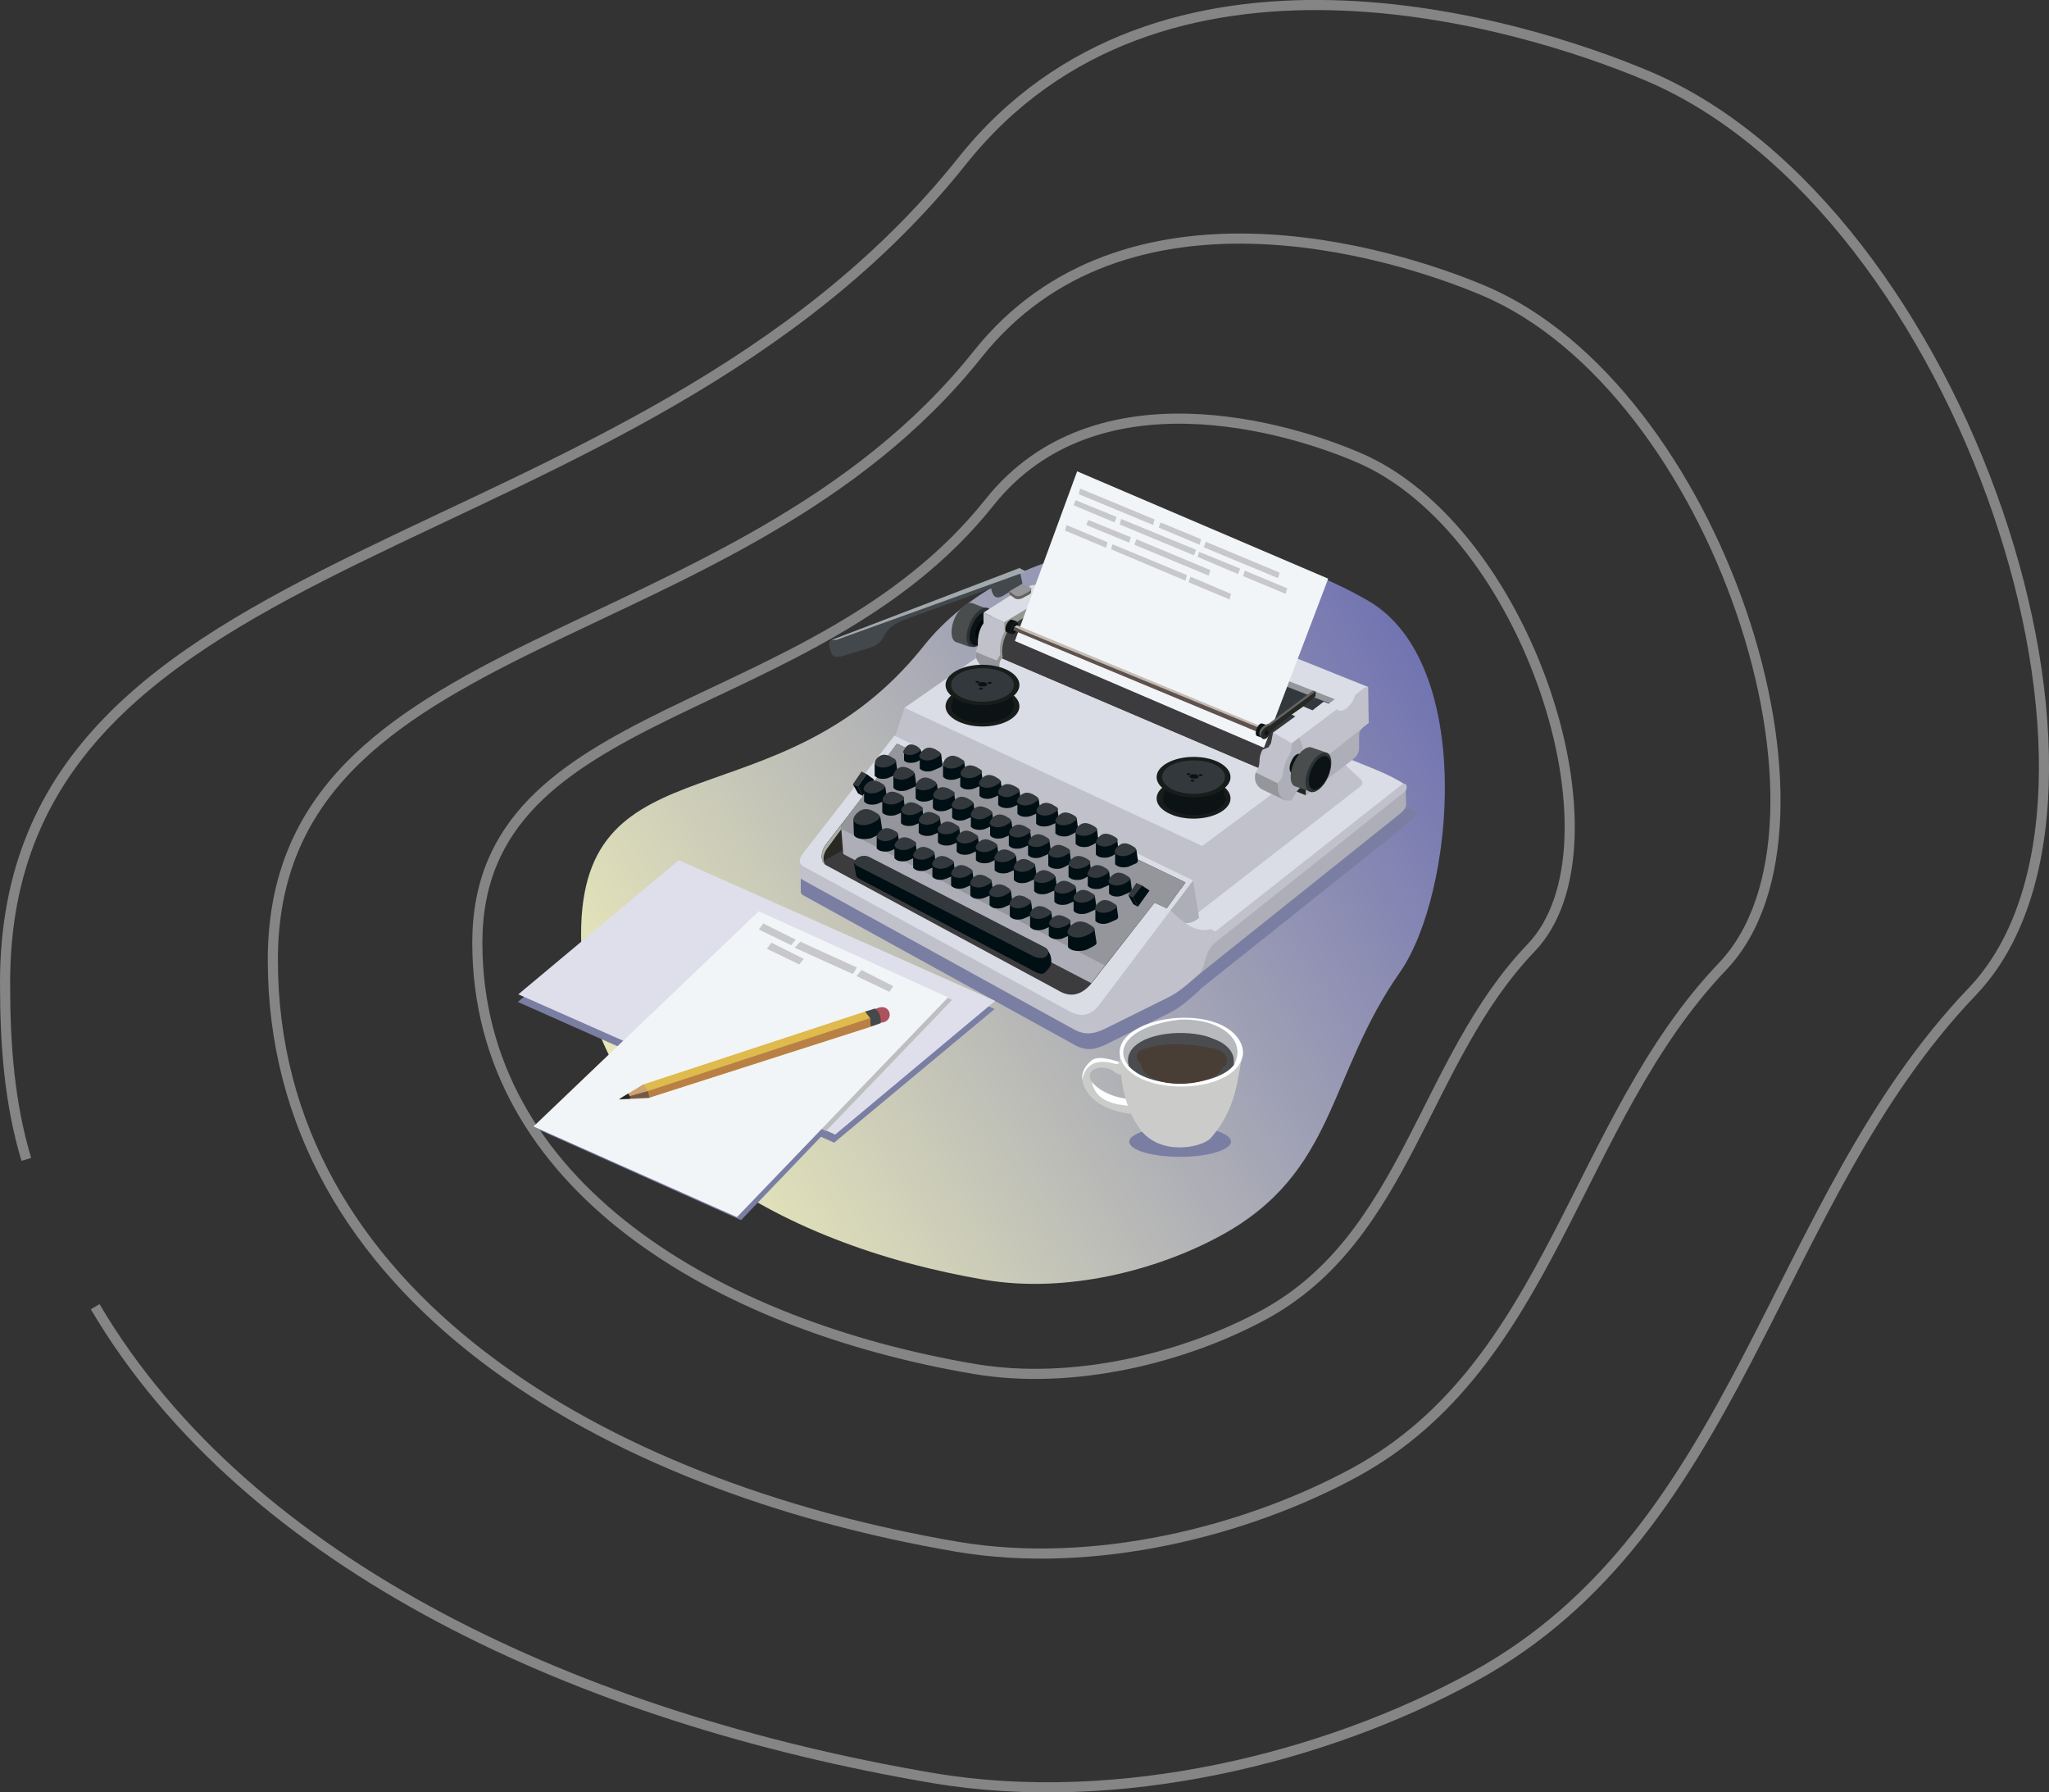 <?xml version="1.0" encoding="utf-8"?>
<!-- Generator: Adobe Illustrator 22.0.1, SVG Export Plug-In . SVG Version: 6.00 Build 0)  -->
<svg version="1.1" id="Objects" xmlns="http://www.w3.org/2000/svg" xmlns:xlink="http://www.w3.org/1999/xlink" x="0px" y="0px"
	 viewBox="0 0 404.8 354" style="enable-background:new 0 0 404.8 354;" xml:space="preserve">
<rect x="0" y="0" width="404.8" height="354" fill="#333333" stroke="none"/>
<style type="text/css">
	.st0{opacity:0.4;fill:none;stroke:#FFFFFF;stroke-width:2;enable-background:new    ;}
	.st1{fill:url(#SVGID_1_);}
	.st2{fill-rule:evenodd;clip-rule:evenodd;fill:#7B7EA3;}
	.st3{fill-rule:evenodd;clip-rule:evenodd;fill:#33383C;}
	.st4{fill-rule:evenodd;clip-rule:evenodd;fill:#3C3B3E;}
	.st5{fill:#4A4D4E;}
	.st6{fill:#2C3135;}
	.st7{fill:#0B1315;}
	.st8{fill:#00070A;}
	.st9{fill-rule:evenodd;clip-rule:evenodd;fill:#C0C1CA;}
	.st10{fill-rule:evenodd;clip-rule:evenodd;fill:#DBDDE6;}
	.st11{fill-rule:evenodd;clip-rule:evenodd;fill:#7E7E72;}
	.st12{fill-rule:evenodd;clip-rule:evenodd;fill:#ADAEB7;}
	.st13{fill-rule:evenodd;clip-rule:evenodd;fill:#94969C;}
	.st14{fill-rule:evenodd;clip-rule:evenodd;fill:#93978E;}
	.st15{fill-rule:evenodd;clip-rule:evenodd;fill:#21241F;}
	.st16{fill-rule:evenodd;clip-rule:evenodd;fill:#64615A;}
	.st17{fill-rule:evenodd;clip-rule:evenodd;fill:#292823;}
	.st18{fill-rule:evenodd;clip-rule:evenodd;fill:#A7ADA9;}
	.st19{fill-rule:evenodd;clip-rule:evenodd;fill:#000F14;}
	.st20{fill-rule:evenodd;clip-rule:evenodd;fill:#000B10;}
	.st21{fill:#181C1B;}
	.st22{fill:#33383C;}
	.st23{fill-rule:evenodd;clip-rule:evenodd;fill:#42484B;}
	.st24{fill-rule:evenodd;clip-rule:evenodd;fill:#A2A9AC;}
	.st25{fill-rule:evenodd;clip-rule:evenodd;fill:#67625A;}
	.st26{fill-rule:evenodd;clip-rule:evenodd;fill:#F2F5F8;}
	.st27{fill:#1F2324;}
	.st28{fill-rule:evenodd;clip-rule:evenodd;fill:#C3BDB3;}
	.st29{fill-rule:evenodd;clip-rule:evenodd;fill:#5F514E;}
	.st30{fill-rule:evenodd;clip-rule:evenodd;fill:#626361;}
	.st31{fill-rule:evenodd;clip-rule:evenodd;fill:#272723;}
	.st32{fill-rule:evenodd;clip-rule:evenodd;fill:#C8C8CC;}
	.st33{fill:#7B7EA3;}
	.st34{fill-rule:evenodd;clip-rule:evenodd;fill:#CBCCCA;}
	.st35{fill-rule:evenodd;clip-rule:evenodd;fill:#FDFEFF;}
	.st36{fill-rule:evenodd;clip-rule:evenodd;fill:#4A4C50;}
	.st37{fill-rule:evenodd;clip-rule:evenodd;fill:#B8B9BC;}
	.st38{fill-rule:evenodd;clip-rule:evenodd;fill:#493E35;}
	.st39{fill:#DEDFEA;}
	.st40{fill:#BDBEC0;}
	.st41{fill-rule:evenodd;clip-rule:evenodd;fill:#AD525C;}
	.st42{fill-rule:evenodd;clip-rule:evenodd;fill:#46484B;}
	.st43{fill-rule:evenodd;clip-rule:evenodd;fill:#DFBA4D;}
	.st44{fill-rule:evenodd;clip-rule:evenodd;fill:#CDA370;}
	.st45{fill-rule:evenodd;clip-rule:evenodd;fill:#745946;}
	.st46{fill-rule:evenodd;clip-rule:evenodd;fill:#B98046;}
	.st47{fill-rule:evenodd;clip-rule:evenodd;fill:#222527;}
</style>
<path class="st0" d="M195.5,99.2C160.7,143,94.3,138.2,94.3,186.2s47.5,75.6,98.2,84.2c19.6,3.3,41.5-2.2,57.2-10.7
	c28.3-15.4,31.4-50.2,52.8-72.5c19.5-20.4-0.8-82.8-34.3-96.9C254.7,84.5,216.5,72.9,195.5,99.2z"/>
<path class="st0" d="M193.2,69.9c-48,60.3-139.3,53.6-139.3,119.7s65.4,104,135.1,115.9c27,4.6,57.2-3,78.7-14.7
	c38.9-21.2,43.3-69.2,72.6-99.9c26.8-28.1-1.1-114-47.2-133.5C274.7,49.6,222.1,33.7,193.2,69.9z"/>
<path class="st0" d="M18.8,258.1c30.2,51.2,96,81.3,165.5,93.1c36.7,6.2,77.6-4,106.8-20c52.8-28.8,58.7-93.7,98.5-135.3
	c36.4-38-1.5-154.4-64.1-180.9C300.4,4.4,229.1-17.3,190,31.9C124.8,113.6,1,104.5,1,194.1C1,206.7,1.9,218,5.2,229"/>
<g id="img">
	
		<linearGradient id="SVGID_1_" gradientUnits="userSpaceOnUse" x1="290.046" y1="1082.624" x2="119.453" y2="980.122" gradientTransform="matrix(1 0 0 -1 0 1219.696)">
		<stop  offset="0" style="stop-color:#6F71B1"/>
		<stop  offset="1" style="stop-color:#F2F2BB"/>
	</linearGradient>
	<path class="st1" d="M182.4,127.7c-28.3,35.5-67.6,17.8-67.6,56.8s38.6,61.3,79.8,68.3c16,2.7,33.8-1.8,46.5-8.7
		c23-12.5,21.1-31.6,35.5-52.1c10.7-15.4,15-61.1-6.4-73.4C236.9,99.6,199.4,106.3,182.4,127.7z"/>
	<g>
		<path class="st2" d="M277.7,157.8c-0.1,0-1.2,0.9-1.4,1.1L240.3,187l-0.9-0.5c-1.9,0.5-3.5,0-5-1.1c1,0.1,1.9-0.4,2.7-1l-1.2-7.4
			l-0.9,0.3l-4.3,5.5l-72.5-9.7l0,2.8c0,0.8,0.3,0.8,0.6,1l53.7,29.6c2.3,1.2,4,0.7,5.8-0.1l12.3-6.1c2.6-1.2,4.4-3,6.3-4.6
			c0.1-0.1,0.2-0.3,0.3-0.4l39.4-31.4c1.2-1,3.6-3.1,3.6-3.6l-2.3-0.9c-1-0.3-1.9-0.3-2.3-0.6C275.6,158.6,277.8,157.8,277.7,157.8
			L277.7,157.8z"/>
		<path class="st3" d="M197,124.3l54.5,24.8l13-10.5l-0.7-4.2c0,0-52.6-19.1-53-19.1c-0.4,0-7.3,2.4-7.3,2.4L197,124.3z"/>
		<polygon class="st4" points="198.2,124.3 253.1,147.1 249.3,153.8 194.8,132.1 		"/>
		<path class="st5" d="M192,119.1L192,119.1c-1.1-0.2-2.5,1.1-3.4,3c-0.9,2.1-0.8,4.2,0.2,4.7c1,0.3,1.9,0.7,2.9,1l3.2-7.6
			L192,119.1z"/>
		<path class="st6" d="M195.4,124.8c-1,2.1-2.5,3.4-3.6,2.9c-1.1-0.4-1.1-2.5-0.2-4.6c0.9-2.1,2.5-3.4,3.6-3
			C196.2,120.6,196.3,122.7,195.4,124.8L195.4,124.8z"/>
		<path class="st7" d="M195.3,124.9c-0.8,1.8-2.2,2.9-3,2.5c-0.9-0.4-1-2.2-0.2-4c0.8-1.8,2.2-2.9,3-2.5
			C196.1,121.3,196.1,123.1,195.3,124.9L195.3,124.9z"/>
		<path class="st8" d="M194.6,122.4L194.6,122.4c-0.5-0.1-1.2,0.5-1.6,1.5c-0.5,1-0.4,2,0.1,2.3c0.5,0.1,1,0.3,1.4,0.5l1.6-3.7
			L194.6,122.4z"/>
		<path class="st8" d="M196.3,125.2c-0.5,1-1.2,1.6-1.8,1.4c-0.5-0.2-0.5-1.2-0.1-2.3c0.4-1,1.2-1.6,1.8-1.4
			C196.7,123.2,196.8,124.2,196.3,125.2L196.3,125.2z"/>
		<path class="st8" d="M196.3,125.2c-0.4,0.9-1.1,1.4-1.5,1.2c-0.4-0.2-0.5-1.1-0.1-1.9c0.4-0.9,1.1-1.4,1.5-1.2
			C196.6,123.5,196.7,124.3,196.3,125.2L196.3,125.2z"/>
		<polygon class="st9" points="254.4,154.2 194.7,128.7 178.7,139.8 176.1,147.6 236.4,178.3 253.8,163.9 		"/>
		<polygon class="st10" points="194.7,128.7 178.7,139.8 237.5,167.1 251.4,165 254.4,154.5 254.4,154.2 		"/>
		<path class="st11" d="M264,152.5l5.7,2.4c0,0,0.4-1.3,0.4-1.4c0-0.1-5.5-2.8-5.5-2.8s-0.9,0.7-1,0.9
			C263.6,151.9,264,152.5,264,152.5L264,152.5z"/>
		<polygon class="st9" points="251.9,156.4 237.5,167.1 235.3,175.8 234.5,182 238.7,182.7 256.3,167.9 270.8,155.6 269.7,154.1 
			263.8,149.7 		"/>
		<path class="st10" d="M264.2,149.7l4.4,4c0.8,0.8,0.6,1.1,0.2,1.6l-33.3,25.9l-2.3,1.2l1.1,2l4.9,1.6c0,0,14.8-10.3,15.3-10.8
			c0.5-0.5,23.3-20,23.3-20l0-0.1c-3.3-2.2-7.4-3.6-11-5.1L264.2,149.7z"/>
		<path class="st12" d="M236.7,192.6l39.8-31.8c1.2-1,1.3-1.5,1.3-1.9l-0.1-3.2l-35.9,27.9c0,0-5.8,4.2-5.8,4.5
			C236,188.6,236.7,192.6,236.7,192.6L236.7,192.6z"/>
		<polyline class="st13" points="263.1,139.1 264.8,137.8 231.9,122.6 207.7,114.2 208.8,116.2 208.9,117.9 		"/>
		<path class="st14" d="M208.9,116.6v1.3l-9.2,5.7c-1.2,1.9-2,3.9-1.6,6.2c-0.8,0.9-0.7,1.7-0.6,2.5l-1.4-0.7l1.4-10.3
			c0,0,9.6-5.5,9.8-5.5C207.4,115.8,208.9,116.6,208.9,116.6L208.9,116.6z"/>
		<path class="st9" d="M251.5,144.7l-0.4,2.1l-0.5,0.8l-1.2,0.5c-1.1,2.2,0,2.5-1.3,4.4c-0.6,1.6,0.2,2.8,1.2,3.4l4.6,2.2l1.8-10.9
			l-0.3-1.5L251.5,144.7z"/>
		<path class="st13" d="M248.1,152.6c-0.5,1.6,0.3,2.8,1.2,3.3l4.6,2.2l0.4-2.2l-1.5-1L248.1,152.6L248.1,152.6z"/>
		<polygon class="st15" points="255.8,156.2 258,157.1 258,155.6 256.4,155 		"/>
		<path class="st12" d="M269.2,143.7c-0.3,0.4-0.7,0.8-0.7,1.5l0,2.7c0,0.8-0.5,1.5-1.2,2.1l-9.3,7.1v-7.2l10.9-7L269.2,143.7z"/>
		<path class="st9" d="M255.2,146.5c0.7,3.7,4.3,2.5,6.9,2.9l8.3-6.6l-0.1-7.1c-2.2-0.4-3.9,0.6-5.8,1c2.2,0.9-8.6,8.8-8.9,8.9
			C255.4,145.7,255.2,146.5,255.2,146.5L255.2,146.5z"/>
		<path class="st12" d="M235.7,173.9l1.2,7.4c-1,0.8-2.1,1.3-3.4,0.9l-3.1-2.5l4.3-5.5L235.7,173.9z"/>
		<path class="st9" d="M277.4,154.8c-0.2,0-0.4,0.1-0.5,0.2L240.1,184l-0.9-0.5c-3.1,0.9-5.5-1.4-8-3.7L158,170v2.8
			c0,0.8,0.4,0.8,0.6,1l53.7,29.6c2.3,1.2,4,0.7,5.8-0.1l12.3-6.1c2.6-1.2,4.4-3,6.3-4.6c1.7-1.6,1-4.2,3.1-6.2l37.7-30
			c0.5-0.4,0.5-1.1,0.2-1.5C277.7,154.9,277.5,154.8,277.4,154.8L277.4,154.8z"/>
		<path class="st10" d="M235.7,173.9L217,198.7c-1.4,1.6-3.1,2.6-6.2,0.8l-51.4-28c-1-0.5-1.5-0.9-1.4-1.6c0.1-0.4,0.3-0.9,0.7-1.4
			l18-23.2L235.7,173.9z"/>
		<path class="st4" d="M234.2,174.3l-3.7,5.1l-2.4-1.1l-12.6,16.1c-2.2,2.5-4.4,2.5-6.5,1.2l-45.8-24.7c-1-0.5-1.2-2.4-0.1-4
			l11-14.3l-0.9-0.4l4-5.3L234.2,174.3z"/>
		<polygon class="st16" points="177.2,146.9 177.6,148.8 233.3,175.6 234.2,174.3 177.2,146.9 177.2,146.9 		"/>
		<path class="st17" d="M177.2,147l-4,5.2l0.9,0.4l-11,14.3c-0.8,1.1-0.9,2.3-0.6,3.2l0.3-0.1l17.5-9.8l-2.6-11.3L177.2,147z"/>
		<path class="st18" d="M177.2,146.9l-0.6,0.7l-3.4,4.6l0.9,0.4l-11,14.3c-1.1,1.5-0.9,3.3-0.1,3.9l0,0c-0.6-1.1-0.3-2.4,0.7-3.6
			l2.5-3.4l8.9-11.8l0.4-0.3l2.2-2.7L177.2,146.9z"/>
		<polygon class="st13" points="177.2,146.9 173.2,152.2 174,152.6 166.1,163 166.2,163.7 168.7,166.9 217.3,192 228.1,178.3 
			230.5,179.4 234.2,174.3 177.2,146.9 		"/>
		<polygon class="st12" points="166.2,163.7 166.6,168.7 215.6,194.2 218.3,190.7 		"/>
		<polygon class="st3" points="171.2,152.9 169.5,155.3 168.5,154.9 170.2,152.4 		"/>
		<polygon class="st19" points="169.5,155.3 170.4,157.2 172.7,154 171.2,152.9 		"/>
		<polygon class="st20" points="168.5,154.9 169.5,156.7 170.4,157.2 169.5,155.3 		"/>
		<path class="st19" d="M168.6,162.1l0.1,2.9c0.7,0.9,2.3,0.8,3.3,0.6c0.7-0.3,1.1-0.5,1.7-0.8c0.6-0.3,0.7-0.6,0.6-0.9l-0.4-2.6
			L168.6,162.1z"/>
		<path class="st3" d="M169.2,160.7c1.2-1.2,2.3-1,3.3-0.5c0.5,0.3,1.2,0.6,1.3,1c0.1,0.4-0.3,0.8-1.5,1.4c-1.2,0.5-2.3,0.5-3.2,0
			c-0.3-0.2-0.4-0.3-0.5-0.6C168.5,161.7,168.7,161.3,169.2,160.7L169.2,160.7z"/>
		<path class="st19" d="M173.2,165.3l0,2.3c0.6,0.7,1.9,0.7,2.6,0.5c0.6-0.2,0.9-0.4,1.4-0.6c0.5-0.3,0.5-0.5,0.5-0.7l-0.3-2.1
			L173.2,165.3z"/>
		<path class="st3" d="M173.7,164.3c1-1,1.8-0.8,2.7-0.4c0.4,0.2,1,0.5,1,0.8c0.1,0.3-0.2,0.6-1.2,1.1c-1,0.5-1.8,0.4-2.6,0
			c-0.2-0.1-0.3-0.3-0.4-0.5C173.2,165.1,173.3,164.7,173.7,164.3L173.7,164.3z"/>
		<path class="st19" d="M176.7,167.2l0,2.3c0.6,0.8,1.9,0.7,2.6,0.5c0.6-0.2,0.9-0.4,1.4-0.6c0.5-0.2,0.5-0.5,0.5-0.7l-0.3-2.1
			L176.7,167.2z"/>
		<path class="st3" d="M177.2,166.1c1-1,1.8-0.8,2.7-0.4c0.4,0.3,1,0.5,1.1,0.8c0.1,0.3-0.2,0.6-1.2,1.1c-1,0.4-1.8,0.4-2.6,0
			c-0.2-0.1-0.4-0.3-0.4-0.5C176.6,166.9,176.8,166.6,177.2,166.1L177.2,166.1z"/>
		<path class="st19" d="M180.4,169.1l0,2.3c0.6,0.8,1.9,0.7,2.6,0.5c0.5-0.2,0.9-0.4,1.4-0.6c0.5-0.2,0.5-0.5,0.5-0.7l-0.3-2.1
			L180.4,169.1z"/>
		<path class="st3" d="M180.9,168c1-1,1.8-0.8,2.7-0.4c0.4,0.3,1,0.5,1,0.8c0.1,0.3-0.2,0.6-1.2,1.1c-1,0.4-1.8,0.4-2.6,0
			c-0.2-0.1-0.3-0.3-0.4-0.5C180.4,168.8,180.5,168.5,180.9,168L180.9,168z"/>
		<path class="st19" d="M184.2,170.9l0,2.3c0.6,0.7,1.9,0.7,2.6,0.4c0.6-0.2,0.9-0.4,1.4-0.6c0.5-0.2,0.5-0.5,0.5-0.7l-0.3-2.1
			L184.2,170.9z"/>
		<path class="st3" d="M184.6,169.8c1-1,1.8-0.8,2.7-0.4c0.4,0.3,1,0.5,1.1,0.8c0.1,0.3-0.2,0.6-1.2,1.1c-1,0.4-1.8,0.4-2.6,0
			c-0.2-0.1-0.4-0.3-0.4-0.5C184.1,170.7,184.2,170.3,184.6,169.8L184.6,169.8z"/>
		<path class="st19" d="M187.9,172.6l0,2.3c0.6,0.8,1.9,0.7,2.6,0.5c0.5-0.2,0.9-0.4,1.4-0.6c0.5-0.2,0.5-0.5,0.5-0.7l-0.3-2.1
			L187.9,172.6z"/>
		<path class="st3" d="M188.4,171.6c1-1,1.8-0.8,2.7-0.4c0.4,0.3,1,0.5,1,0.8c0.1,0.3-0.2,0.6-1.2,1.1c-1,0.4-1.8,0.4-2.6,0
			c-0.2-0.1-0.3-0.3-0.4-0.5C187.9,172.4,188,172,188.4,171.6L188.4,171.6z"/>
		<path class="st19" d="M191.7,174.6v2.3c0.6,0.8,1.9,0.7,2.6,0.5c0.6-0.2,0.9-0.4,1.4-0.6c0.5-0.2,0.5-0.5,0.5-0.7l-0.3-2.1
			L191.7,174.6z"/>
		<path class="st3" d="M192.1,173.5c1-1,1.8-0.8,2.7-0.4c0.4,0.3,1,0.5,1.1,0.8c0.1,0.3-0.2,0.6-1.2,1.1c-1,0.4-1.8,0.4-2.6,0
			c-0.2-0.1-0.4-0.3-0.4-0.5C191.6,174.3,191.8,173.9,192.1,173.5L192.1,173.5z"/>
		<path class="st19" d="M195.5,176.5l0,2.3c0.6,0.8,1.9,0.7,2.6,0.5c0.5-0.2,0.9-0.4,1.4-0.6c0.5-0.2,0.5-0.5,0.5-0.7l-0.3-2.1
			L195.5,176.5z"/>
		<path class="st3" d="M195.9,175.4c1-1,1.8-0.8,2.7-0.4c0.4,0.3,1,0.5,1,0.8c0.1,0.3-0.2,0.6-1.2,1.1c-1,0.4-1.8,0.4-2.6,0
			c-0.2-0.1-0.3-0.3-0.4-0.5C195.4,176.3,195.5,175.9,195.9,175.4L195.9,175.4z"/>
		<path class="st19" d="M199.5,178.7l0,2.3c0.6,0.8,1.9,0.7,2.6,0.5c0.5-0.2,0.9-0.4,1.4-0.6c0.5-0.2,0.5-0.5,0.5-0.7l-0.3-2.1
			L199.5,178.7z"/>
		<path class="st3" d="M199.9,177.6c1-1,1.8-0.8,2.7-0.4c0.4,0.3,1,0.5,1.1,0.8c0.1,0.3-0.2,0.6-1.2,1.1c-1,0.4-1.8,0.4-2.6,0
			c-0.2-0.1-0.4-0.3-0.4-0.5C199.4,178.4,199.6,178,199.9,177.6L199.9,177.6z"/>
		<path class="st19" d="M203.5,180.8l0,2.3c0.6,0.8,1.9,0.7,2.6,0.5c0.6-0.2,0.9-0.4,1.4-0.6c0.5-0.2,0.5-0.5,0.5-0.7l-0.3-2.1
			L203.5,180.8z"/>
		<path class="st3" d="M203.9,179.7c1-1,1.8-0.8,2.7-0.4c0.4,0.3,1,0.5,1.1,0.8c0.1,0.3-0.2,0.6-1.2,1.1c-1,0.4-1.8,0.4-2.6,0
			c-0.2-0.1-0.4-0.3-0.4-0.5C203.4,180.5,203.6,180.1,203.9,179.7L203.9,179.7z"/>
		<path class="st19" d="M207.2,182.6l0,2.3c0.6,0.7,1.9,0.7,2.6,0.5c0.5-0.2,0.9-0.4,1.4-0.6c0.5-0.3,0.5-0.5,0.5-0.7l-0.3-2.1
			L207.2,182.6z"/>
		<path class="st3" d="M207.7,181.5c1-1,1.8-0.8,2.7-0.4c0.4,0.2,1,0.5,1.1,0.8c0.1,0.3-0.2,0.6-1.2,1.1c-1,0.4-1.8,0.4-2.6,0
			c-0.2-0.1-0.3-0.3-0.4-0.5C207.2,182.4,207.3,182,207.7,181.5L207.7,181.5z"/>
		<path class="st19" d="M211,184.2l0,2.9c0.8,0.9,2.3,0.8,3.3,0.6c0.7-0.2,1.1-0.5,1.7-0.8c0.6-0.3,0.7-0.6,0.6-0.9l-0.4-2.6
			L211,184.2z"/>
		<path class="st3" d="M211.5,182.9c1.2-1.2,2.3-1,3.4-0.5c0.5,0.3,1.2,0.7,1.3,1c0.1,0.4-0.3,0.8-1.6,1.4c-1.2,0.5-2.3,0.5-3.2,0
			c-0.3-0.1-0.4-0.3-0.5-0.6C210.9,183.9,211.1,183.4,211.5,182.9L211.5,182.9z"/>
		<path class="st19" d="M170.7,156l0,2.3c0.6,0.8,1.9,0.7,2.6,0.5c0.5-0.2,0.9-0.4,1.4-0.6c0.5-0.2,0.5-0.5,0.5-0.7l-0.3-2.1
			L170.7,156z"/>
		<path class="st3" d="M171.1,154.9c1-1,1.8-0.8,2.7-0.4c0.4,0.3,1,0.5,1,0.8c0.1,0.3-0.2,0.6-1.2,1.1c-1,0.4-1.8,0.4-2.6,0
			c-0.2-0.1-0.3-0.3-0.4-0.5C170.6,155.7,170.7,155.3,171.1,154.9L171.1,154.9z"/>
		<path class="st19" d="M174.3,158.2l0,2.3c0.6,0.7,1.9,0.7,2.6,0.5c0.6-0.2,0.9-0.4,1.4-0.6c0.5-0.2,0.5-0.5,0.5-0.7l-0.3-2.1
			L174.3,158.2z"/>
		<path class="st3" d="M174.8,157.1c0.9-1,1.8-0.8,2.7-0.4c0.4,0.2,1,0.5,1.1,0.8c0.1,0.3-0.2,0.6-1.2,1.1c-1,0.4-1.8,0.4-2.6,0
			c-0.2-0.1-0.4-0.3-0.4-0.5C174.3,157.9,174.4,157.5,174.8,157.1L174.8,157.1z"/>
		<path class="st19" d="M178,160.3l0,2.3c0.6,0.7,1.9,0.6,2.6,0.4c0.5-0.2,0.9-0.4,1.4-0.6c0.5-0.2,0.5-0.5,0.5-0.7l-0.3-2.1
			L178,160.3z"/>
		<path class="st3" d="M178.5,159.2c1-1,1.8-0.8,2.7-0.4c0.4,0.3,1,0.5,1.1,0.8c0.1,0.3-0.2,0.6-1.2,1.1c-1,0.4-1.8,0.4-2.6,0
			c-0.2-0.1-0.3-0.3-0.4-0.5C178,160,178.1,159.7,178.5,159.2L178.5,159.2z"/>
		<path class="st19" d="M181.5,162.2l0,2.3c0.6,0.7,1.9,0.7,2.6,0.5c0.5-0.2,0.9-0.4,1.4-0.6c0.5-0.3,0.5-0.5,0.5-0.7l-0.3-2.1
			L181.5,162.2z"/>
		<path class="st3" d="M182,161.1c1-1,1.8-0.8,2.7-0.4c0.4,0.2,1,0.5,1,0.8c0.1,0.3-0.2,0.6-1.2,1.1c-1,0.4-1.8,0.4-2.6,0
			c-0.2-0.1-0.3-0.3-0.4-0.5C181.5,161.9,181.6,161.5,182,161.1L182,161.1z"/>
		<path class="st19" d="M185.3,164.1v2.3c0.6,0.7,1.9,0.7,2.6,0.5c0.6-0.2,0.9-0.4,1.4-0.6c0.5-0.2,0.5-0.5,0.5-0.7l-0.3-2.1
			L185.3,164.1z"/>
		<path class="st3" d="M185.7,163c1-1,1.8-0.8,2.7-0.4c0.4,0.3,1,0.5,1.1,0.8c0.1,0.3-0.2,0.6-1.2,1.1c-1,0.4-1.8,0.4-2.6,0
			c-0.2-0.1-0.4-0.3-0.4-0.5C185.2,163.8,185.3,163.4,185.7,163L185.7,163z"/>
		<path class="st19" d="M189,165.9l0,2.3c0.6,0.8,1.9,0.7,2.6,0.5c0.5-0.2,0.9-0.4,1.4-0.6c0.5-0.2,0.5-0.5,0.5-0.7l-0.3-2.1
			L189,165.9z"/>
		<path class="st3" d="M189.4,164.8c1-1,1.8-0.8,2.7-0.4c0.4,0.3,1,0.5,1.1,0.8c0.1,0.3-0.2,0.6-1.2,1.1c-1,0.4-1.8,0.4-2.6,0
			c-0.2-0.1-0.3-0.3-0.4-0.5C188.9,165.6,189.1,165.3,189.4,164.8L189.4,164.8z"/>
		<path class="st19" d="M192.8,167.6v2.3c0.6,0.7,1.9,0.7,2.6,0.5c0.6-0.2,0.9-0.4,1.4-0.7c0.5-0.2,0.5-0.4,0.5-0.7l-0.3-2.1
			L192.8,167.6z"/>
		<path class="st3" d="M193.2,166.5c1-1,1.8-0.8,2.7-0.4c0.4,0.2,1,0.5,1.1,0.8c0.1,0.3-0.2,0.6-1.2,1.1c-1,0.4-1.8,0.4-2.6,0
			c-0.2-0.1-0.4-0.3-0.4-0.5C192.7,167.4,192.8,166.9,193.2,166.5L193.2,166.5z"/>
		<path class="st19" d="M196.5,169.6l0,2.3c0.6,0.7,1.9,0.7,2.6,0.5c0.5-0.2,0.9-0.4,1.4-0.6c0.5-0.2,0.5-0.5,0.5-0.7l-0.3-2.1
			L196.5,169.6z"/>
		<path class="st3" d="M196.9,168.5c1-1,1.8-0.8,2.7-0.4c0.4,0.2,1,0.5,1,0.8c0.1,0.3-0.2,0.6-1.2,1.1c-1,0.4-1.8,0.4-2.6,0
			c-0.2-0.1-0.3-0.3-0.4-0.5C196.5,169.3,196.6,168.9,196.9,168.5L196.9,168.5z"/>
		<path class="st19" d="M200.3,171.5l0,2.3c0.6,0.8,1.9,0.7,2.6,0.5c0.6-0.2,0.9-0.4,1.4-0.6c0.5-0.2,0.5-0.5,0.5-0.7l-0.3-2.1
			L200.3,171.5z"/>
		<path class="st3" d="M200.7,170.4c1-1,1.8-0.8,2.7-0.4c0.4,0.3,1,0.5,1.1,0.8c0.1,0.3-0.2,0.6-1.2,1.1c-1,0.4-1.8,0.4-2.6,0
			c-0.2-0.1-0.4-0.3-0.4-0.4C200.2,171.2,200.4,170.9,200.7,170.4L200.7,170.4z"/>
		<path class="st19" d="M204.3,173.7l0,2.3c0.6,0.8,1.9,0.7,2.6,0.5c0.5-0.2,0.9-0.4,1.4-0.6c0.5-0.2,0.5-0.5,0.5-0.7l-0.3-2.1
			L204.3,173.7z"/>
		<path class="st3" d="M204.7,172.6c1-1,1.8-0.8,2.7-0.4c0.4,0.3,1,0.5,1,0.8c0.1,0.3-0.2,0.6-1.2,1.1c-1,0.4-1.8,0.4-2.6,0
			c-0.2-0.1-0.3-0.3-0.4-0.4C204.3,173.4,204.4,173,204.7,172.6L204.7,172.6z"/>
		<path class="st19" d="M208.3,175.8l0,2.3c0.6,0.8,1.9,0.7,2.6,0.5c0.5-0.2,0.9-0.4,1.4-0.6c0.5-0.2,0.5-0.5,0.5-0.7l-0.3-2.1
			L208.3,175.8z"/>
		<path class="st3" d="M208.7,174.7c1-1,1.8-0.8,2.7-0.4c0.4,0.3,1,0.5,1.1,0.8c0.1,0.3-0.2,0.6-1.2,1.1c-1,0.4-1.8,0.4-2.6,0
			c-0.2-0.1-0.3-0.3-0.4-0.5C208.3,175.5,208.4,175.1,208.7,174.7L208.7,174.7z"/>
		<path class="st19" d="M212.1,177.6l0,2.3c0.6,0.8,1.9,0.7,2.6,0.5c0.6-0.2,0.9-0.4,1.4-0.6c0.5-0.2,0.5-0.5,0.5-0.7l-0.3-2.1
			L212.1,177.6z"/>
		<path class="st3" d="M212.5,176.5c1-1,1.8-0.8,2.7-0.4c0.4,0.3,1,0.5,1.1,0.8c0.1,0.3-0.2,0.6-1.2,1.1c-1,0.4-1.8,0.4-2.6,0
			c-0.2-0.1-0.4-0.3-0.4-0.5C212,177.3,212.1,177,212.5,176.5L212.5,176.5z"/>
		<path class="st19" d="M180.9,155.4l0,2.3c0.6,0.8,1.9,0.7,2.6,0.5c0.6-0.2,0.9-0.4,1.4-0.6c0.5-0.2,0.5-0.5,0.5-0.7l-0.3-2.1
			L180.9,155.4z"/>
		<path class="st3" d="M181.3,154.3c1-1,1.8-0.8,2.7-0.4c0.4,0.3,1,0.5,1,0.8c0.1,0.3-0.2,0.6-1.2,1.1c-1,0.4-1.8,0.4-2.6,0
			c-0.2-0.1-0.4-0.3-0.4-0.5C180.8,155.2,181,154.8,181.3,154.3L181.3,154.3z"/>
		<path class="st19" d="M184.3,157.3l0,2.3c0.6,0.8,1.9,0.7,2.6,0.5c0.6-0.2,0.9-0.4,1.4-0.6c0.5-0.2,0.5-0.5,0.5-0.7l-0.3-2.1
			L184.3,157.3z"/>
		<path class="st3" d="M184.8,156.2c0.9-1,1.8-0.8,2.7-0.4c0.4,0.3,1,0.5,1.1,0.8c0.1,0.3-0.2,0.6-1.2,1.1c-1,0.4-1.8,0.4-2.6,0
			c-0.2-0.1-0.4-0.3-0.4-0.5C184.3,157,184.4,156.7,184.8,156.2L184.8,156.2z"/>
		<path class="st19" d="M188.1,159.2l0,2.3c0.6,0.7,1.9,0.7,2.6,0.4c0.5-0.2,0.9-0.4,1.4-0.6c0.5-0.2,0.5-0.5,0.5-0.7l-0.3-2.1
			L188.1,159.2z"/>
		<path class="st3" d="M188.5,158.1c1-1,1.8-0.8,2.7-0.4c0.4,0.3,1,0.5,1,0.8c0.1,0.3-0.2,0.6-1.2,1.1c-1,0.4-1.8,0.4-2.6,0
			c-0.2-0.1-0.3-0.3-0.4-0.5C188,158.9,188.1,158.5,188.5,158.1L188.5,158.1z"/>
		<path class="st19" d="M191.8,161l0,2.3c0.6,0.7,1.9,0.7,2.6,0.5c0.6-0.2,0.9-0.4,1.4-0.6c0.5-0.3,0.5-0.5,0.5-0.7l-0.3-2.1
			L191.8,161z"/>
		<path class="st3" d="M192.2,160c0.9-1,1.8-0.8,2.7-0.4c0.4,0.2,1,0.5,1.1,0.8c0.1,0.3-0.2,0.6-1.2,1.1c-1,0.5-1.8,0.4-2.6,0
			c-0.2-0.1-0.4-0.3-0.4-0.5C191.7,160.8,191.9,160.4,192.2,160L192.2,160z"/>
		<path class="st19" d="M195.6,162.7l0,2.3c0.6,0.8,1.9,0.7,2.6,0.5c0.5-0.2,0.9-0.4,1.4-0.6c0.5-0.2,0.5-0.5,0.5-0.7l-0.3-2.1
			L195.6,162.7z"/>
		<path class="st3" d="M196,161.6c1-1,1.8-0.8,2.7-0.4c0.4,0.3,1,0.5,1,0.8c0.1,0.3-0.2,0.6-1.2,1.1c-1,0.4-1.8,0.4-2.6,0
			c-0.2-0.1-0.3-0.3-0.4-0.5C195.5,162.4,195.7,162.1,196,161.6L196,161.6z"/>
		<path class="st19" d="M199.3,164.7l0,2.3c0.6,0.8,1.9,0.7,2.6,0.5c0.6-0.2,0.9-0.4,1.4-0.6c0.5-0.2,0.5-0.5,0.5-0.7l-0.3-2.1
			L199.3,164.7z"/>
		<path class="st3" d="M199.8,163.6c0.9-1,1.8-0.8,2.7-0.4c0.4,0.3,1,0.5,1.1,0.8c0.1,0.3-0.2,0.6-1.2,1.1c-1,0.4-1.8,0.4-2.6,0
			c-0.2-0.1-0.4-0.3-0.4-0.5C199.3,164.4,199.4,164,199.8,163.6L199.8,163.6z"/>
		<path class="st19" d="M203.1,166.6l0,2.3c0.6,0.7,1.9,0.7,2.6,0.4c0.5-0.2,0.9-0.4,1.4-0.6c0.5-0.2,0.5-0.5,0.5-0.7l-0.3-2.1
			L203.1,166.6z"/>
		<path class="st3" d="M203.6,165.5c1-1,1.8-0.8,2.7-0.4c0.4,0.3,1,0.5,1,0.8c0.1,0.3-0.2,0.6-1.2,1.1c-1,0.4-1.8,0.4-2.6,0
			c-0.2-0.1-0.3-0.3-0.4-0.5C203.1,166.4,203.2,166,203.6,165.5L203.6,165.5z"/>
		<path class="st19" d="M207.1,168.7l0,2.3c0.6,0.7,1.9,0.7,2.6,0.5c0.5-0.2,0.9-0.4,1.4-0.7c0.5-0.2,0.5-0.4,0.5-0.7l-0.3-2.1
			L207.1,168.7z"/>
		<path class="st3" d="M207.6,167.6c1-1,1.8-0.8,2.7-0.4c0.4,0.2,1,0.5,1.1,0.8c0.1,0.3-0.2,0.6-1.2,1.1c-1,0.4-1.8,0.4-2.6,0
			c-0.2-0.1-0.3-0.3-0.4-0.5C207.1,168.5,207.2,168.1,207.6,167.6L207.6,167.6z"/>
		<path class="st19" d="M211.1,170.9l0,2.3c0.6,0.7,1.9,0.7,2.6,0.5c0.6-0.2,0.9-0.4,1.4-0.7c0.5-0.2,0.5-0.4,0.5-0.7l-0.3-2.1
			L211.1,170.9z"/>
		<path class="st3" d="M211.6,169.8c0.9-1,1.8-0.8,2.7-0.4c0.4,0.2,1,0.5,1.1,0.8c0.1,0.3-0.2,0.6-1.2,1.1c-1,0.4-1.8,0.4-2.6,0
			c-0.2-0.1-0.4-0.3-0.4-0.5C211.1,170.6,211.2,170.2,211.6,169.8L211.6,169.8z"/>
		<path class="st19" d="M214.9,172.7l0,2.3c0.6,0.7,1.9,0.7,2.6,0.5c0.5-0.2,0.9-0.4,1.4-0.6c0.5-0.2,0.5-0.5,0.5-0.7l-0.3-2.1
			L214.9,172.7z"/>
		<path class="st3" d="M215.3,171.6c1-1,1.8-0.8,2.7-0.4c0.4,0.3,1,0.5,1,0.8c0.1,0.3-0.2,0.6-1.2,1.1c-1,0.4-1.8,0.4-2.6,0
			c-0.2-0.1-0.3-0.3-0.4-0.5C214.9,172.4,215,172.1,215.3,171.6L215.3,171.6z"/>
		<path class="st19" d="M186.3,151.1l0,2.3c0.6,0.8,1.9,0.7,2.6,0.5c0.6-0.2,0.9-0.4,1.4-0.6c0.5-0.2,0.5-0.5,0.5-0.7l-0.3-2.1
			L186.3,151.1z"/>
		<path class="st3" d="M186.7,150c1-1,1.8-0.8,2.7-0.4c0.4,0.3,1,0.5,1.1,0.8c0.1,0.3-0.2,0.6-1.2,1.1c-1,0.4-1.8,0.4-2.6,0
			c-0.2-0.1-0.4-0.3-0.4-0.4C186.2,150.8,186.4,150.5,186.7,150L186.7,150z"/>
		<path class="st19" d="M189.7,153l0,2.3c0.6,0.8,1.9,0.7,2.6,0.5c0.6-0.2,0.9-0.4,1.4-0.6c0.5-0.2,0.5-0.5,0.5-0.7l-0.3-2.1
			L189.7,153z"/>
		<path class="st3" d="M190.2,151.9c0.9-1,1.8-0.8,2.7-0.4c0.4,0.3,1,0.5,1.1,0.8c0.1,0.3-0.2,0.6-1.2,1.1c-1,0.4-1.8,0.4-2.6,0
			c-0.2-0.1-0.4-0.3-0.4-0.5C189.7,152.7,189.8,152.3,190.2,151.9L190.2,151.9z"/>
		<path class="st19" d="M193.5,154.9l0,2.3c0.6,0.7,1.9,0.7,2.6,0.4c0.5-0.2,0.9-0.4,1.4-0.6c0.5-0.2,0.5-0.5,0.5-0.7l-0.3-2.1
			L193.5,154.9z"/>
		<path class="st3" d="M193.9,153.8c1-1,1.8-0.8,2.7-0.4c0.4,0.3,1,0.5,1,0.8c0.1,0.3-0.2,0.6-1.2,1.1c-1,0.4-1.8,0.4-2.6,0
			c-0.2-0.1-0.3-0.3-0.4-0.5C193.4,154.6,193.5,154.2,193.9,153.8L193.9,153.8z"/>
		<path class="st19" d="M197.2,156.7l0,2.3c0.6,0.7,1.9,0.7,2.6,0.5c0.6-0.2,0.9-0.4,1.4-0.6c0.5-0.2,0.5-0.5,0.5-0.7l-0.3-2.1
			L197.2,156.7z"/>
		<path class="st3" d="M197.6,155.6c0.9-1,1.8-0.8,2.7-0.4c0.4,0.2,1,0.5,1.1,0.8c0.1,0.3-0.2,0.6-1.2,1.1c-1,0.5-1.8,0.4-2.6,0
			c-0.2-0.1-0.4-0.3-0.4-0.5C197.1,156.4,197.3,156,197.6,155.6L197.6,155.6z"/>
		<path class="st19" d="M201,158.4l0,2.3c0.6,0.8,1.9,0.7,2.6,0.5c0.5-0.2,0.9-0.4,1.4-0.6c0.5-0.2,0.5-0.5,0.5-0.7l-0.3-2.1
			L201,158.4z"/>
		<path class="st3" d="M201.4,157.3c1-1,1.8-0.8,2.7-0.4c0.4,0.3,1,0.5,1,0.8c0.1,0.3-0.2,0.6-1.2,1.1c-1,0.4-1.8,0.4-2.6,0
			c-0.2-0.1-0.3-0.3-0.4-0.5C200.9,158.1,201,157.8,201.4,157.3L201.4,157.3z"/>
		<path class="st19" d="M204.7,160.4l0,2.3c0.6,0.7,1.9,0.6,2.6,0.4c0.6-0.2,0.9-0.4,1.4-0.6c0.5-0.2,0.5-0.5,0.5-0.7l-0.3-2.1
			L204.7,160.4z"/>
		<path class="st3" d="M205.2,159.3c0.9-1,1.8-0.8,2.7-0.4c0.4,0.3,1,0.5,1.1,0.8c0.1,0.3-0.2,0.6-1.2,1.1c-1,0.4-1.8,0.4-2.6,0
			c-0.2-0.1-0.4-0.3-0.4-0.5C204.7,160.1,204.8,159.7,205.2,159.3L205.2,159.3z"/>
		<path class="st19" d="M208.5,162.3l0,2.3c0.6,0.7,1.9,0.7,2.6,0.5c0.5-0.2,0.9-0.4,1.4-0.7c0.5-0.2,0.5-0.4,0.5-0.7l-0.3-2.1
			L208.5,162.3z"/>
		<path class="st3" d="M209,161.2c1-1,1.8-0.8,2.7-0.4c0.4,0.2,1,0.5,1,0.8c0.1,0.3-0.2,0.6-1.2,1.1c-1,0.4-1.8,0.4-2.6,0
			c-0.2-0.1-0.3-0.3-0.4-0.5C208.5,162,208.6,161.6,209,161.2L209,161.2z"/>
		<path class="st19" d="M212.5,164.4l0,2.3c0.6,0.7,1.9,0.7,2.6,0.5c0.5-0.2,0.9-0.4,1.4-0.7c0.5-0.2,0.5-0.4,0.5-0.7l-0.3-2.1
			L212.5,164.4z"/>
		<path class="st3" d="M212.9,163.3c1-1,1.8-0.8,2.7-0.4c0.4,0.2,1,0.5,1.1,0.8c0.1,0.3-0.2,0.6-1.2,1.1c-1,0.4-1.8,0.4-2.6,0
			c-0.2-0.1-0.3-0.3-0.4-0.5C212.5,164.2,212.6,163.8,212.9,163.3L212.9,163.3z"/>
		<path class="st19" d="M216.5,166.5l0,2.3c0.6,0.7,1.9,0.7,2.6,0.5c0.6-0.2,0.9-0.4,1.4-0.7c0.5-0.2,0.5-0.4,0.5-0.7l-0.3-2.1
			L216.5,166.5z"/>
		<path class="st3" d="M217,165.4c0.9-1,1.8-0.8,2.7-0.4c0.4,0.2,1,0.5,1.1,0.8c0.1,0.3-0.2,0.6-1.2,1.1c-1,0.4-1.8,0.4-2.6,0
			c-0.2-0.1-0.4-0.3-0.4-0.5C216.5,166.3,216.6,165.9,217,165.4L217,165.4z"/>
		<path class="st19" d="M220.3,168.4l0,2.3c0.6,0.7,1.9,0.7,2.6,0.5c0.5-0.2,0.9-0.4,1.4-0.6c0.5-0.2,0.5-0.5,0.5-0.7l-0.3-2.1
			L220.3,168.4z"/>
		<path class="st3" d="M220.7,167.3c1-1,1.8-0.8,2.7-0.4c0.4,0.3,1,0.5,1,0.8c0.1,0.3-0.2,0.6-1.2,1.1c-1,0.4-1.8,0.4-2.6,0
			c-0.2-0.1-0.3-0.3-0.4-0.5C220.2,168.1,220.3,167.8,220.7,167.3L220.7,167.3z"/>
		<path class="st19" d="M178.6,148.4l0,1.8c0.5,0.6,1.5,0.5,2.1,0.4c0.5-0.1,0.7-0.3,1.1-0.5c0.4-0.2,0.4-0.4,0.4-0.5l-0.3-1.6
			L178.6,148.4z"/>
		<path class="st3" d="M178.9,147.6c0.7-0.8,1.4-0.6,2.1-0.3c0.3,0.2,0.7,0.4,0.8,0.7c0.1,0.2-0.1,0.5-1,0.9c-0.8,0.3-1.4,0.3-2.1,0
			c-0.1-0.1-0.3-0.2-0.3-0.4C178.6,148.2,178.7,147.9,178.9,147.6L178.9,147.6z"/>
		<path class="st19" d="M181.7,149.5l0,2.3c0.6,0.7,1.9,0.7,2.6,0.4c0.5-0.2,0.9-0.4,1.4-0.6c0.5-0.2,0.5-0.5,0.5-0.7l-0.3-2.1
			L181.7,149.5z"/>
		<path class="st3" d="M182.1,148.4c1-1,1.8-0.8,2.7-0.4c0.4,0.3,1,0.5,1,0.8c0.1,0.3-0.2,0.6-1.2,1.1c-1,0.4-1.8,0.4-2.6,0
			c-0.2-0.1-0.3-0.3-0.4-0.5C181.6,149.3,181.7,148.9,182.1,148.4L182.1,148.4z"/>
		<path class="st19" d="M172.8,150.9l0,2.3c0.6,0.8,1.9,0.7,2.6,0.5c0.5-0.2,0.9-0.4,1.4-0.6c0.5-0.2,0.5-0.5,0.5-0.7l-0.3-2.1
			L172.8,150.9z"/>
		<path class="st3" d="M173.2,149.8c1-1,1.8-0.8,2.7-0.4c0.4,0.3,1,0.5,1.1,0.8c0.1,0.3-0.2,0.6-1.2,1.1c-1,0.4-1.8,0.4-2.6,0
			c-0.2-0.1-0.3-0.3-0.4-0.5C172.8,150.6,172.9,150.2,173.2,149.8L173.2,149.8z"/>
		<path class="st19" d="M176.5,153.3l0,2.3c0.6,0.8,1.9,0.7,2.6,0.5c0.6-0.2,0.9-0.4,1.4-0.6c0.5-0.2,0.5-0.5,0.5-0.7l-0.3-2.1
			L176.5,153.3z"/>
		<path class="st3" d="M176.9,152.2c1-1,1.8-0.8,2.7-0.4c0.4,0.3,1,0.5,1,0.8c0.1,0.3-0.2,0.6-1.2,1.1c-1,0.4-1.8,0.4-2.6,0
			c-0.2-0.1-0.3-0.3-0.4-0.5C176.5,153,176.6,152.7,176.9,152.2L176.9,152.2z"/>
		<path class="st19" d="M219.1,174.2l0,2.3c0.6,0.7,1.9,0.7,2.6,0.4c0.5-0.2,0.9-0.4,1.4-0.6c0.5-0.2,0.5-0.5,0.5-0.7l-0.3-2.1
			L219.1,174.2z"/>
		<path class="st3" d="M219.5,173.1c1-1,1.8-0.8,2.7-0.4c0.4,0.3,1,0.5,1,0.8c0.1,0.3-0.2,0.6-1.2,1.1c-1,0.4-1.8,0.4-2.6,0
			c-0.2-0.1-0.3-0.3-0.4-0.5C219,173.9,219.2,173.5,219.5,173.1L219.5,173.1z"/>
		<path class="st19" d="M216.4,179.6v2.3c0.6,0.7,1.9,0.7,2.6,0.4c0.6-0.2,0.9-0.4,1.4-0.6c0.5-0.2,0.5-0.5,0.5-0.7l-0.3-2.1
			L216.4,179.6z"/>
		<path class="st3" d="M216.8,178.5c1-1,1.8-0.8,2.7-0.4c0.4,0.3,1,0.5,1.1,0.8c0.1,0.3-0.2,0.6-1.2,1.1c-1,0.4-1.8,0.4-2.6,0
			c-0.2-0.1-0.4-0.3-0.4-0.5C216.3,179.3,216.5,178.9,216.8,178.5L216.8,178.5z"/>
		<polygon class="st3" points="225.6,174.9 223.8,177.2 222.9,176.8 224.5,174.4 		"/>
		<polygon class="st19" points="223.8,177.2 224.8,179.1 227.1,175.9 225.6,174.9 		"/>
		<polygon class="st20" points="222.9,176.8 223.9,178.6 224.8,179.1 223.8,177.2 		"/>
		<path class="st19" d="M168.7,170.4l0.4,2.3c0,0.3,0.1,0.5,0.5,0.8l34.8,18.4c0.7,0.4,1.4,0.6,1.9,0.3c0.3-0.3,0.5-0.5,0.8-0.8
			c0.6-0.7,0.7-1.5,0.5-2.4c-0.1-0.5-0.4-1-0.7-1.4l0,0L168.7,170.4z"/>
		<path class="st3" d="M171.8,169.3l34.6,17.8c1.5,0.7,0.5,3-2.2,1.8l-35.1-18C168,170.1,170,168.4,171.8,169.3L171.8,169.3z"/>
		<path class="st21" d="M243.1,157.7c0,2.2-3.3,4-7.3,4c-4,0-7.3-1.8-7.3-4c0-2.2,3.3-4,7.3-4C239.9,153.7,243.1,155.5,243.1,157.7
			L243.1,157.7z"/>
		<path class="st7" d="M229.7,153.5c0.3,1.1,0.5,2.2,0.3,3.3c-0.1,0.2-0.2,0.4-0.2,0.7c0,0,0,0.1-0.1,0.1h0c0,0,0,0,0,0.1
			c0,1.8,2.7,3.3,6.2,3.3c3.4,0,6.2-1.5,6.2-3.3c0-0.1,0-0.3-0.1-0.4h0c-0.4-1.2-0.3-2.5,0-3.7L229.7,153.5L229.7,153.5z"/>
		<path class="st7" d="M235.2,157.1c0,0.1-0.2,0.2-0.4,0.2c-0.2,0-0.4-0.1-0.4-0.2c0-0.1,0.2-0.2,0.4-0.2
			C235,156.8,235.2,156.9,235.2,157.1L235.2,157.1z"/>
		<path class="st21" d="M243.1,153.5c0,2.2-3.3,4-7.3,4c-4,0-7.3-1.8-7.3-4c0-2.2,3.3-4,7.3-4C239.9,149.5,243.1,151.3,243.1,153.5
			L243.1,153.5z"/>
		<path class="st22" d="M242,153.5c0,1.8-2.8,3.3-6.2,3.3c-3.4,0-6.2-1.5-6.2-3.3c0-1.9,2.7-3.3,6.2-3.3
			C239.3,150.2,242,151.6,242,153.5L242,153.5z"/>
		<path class="st7" d="M236.8,153.4c0,0.3-0.4,0.4-0.9,0.4c-0.5,0-0.9-0.2-0.9-0.4c0-0.3,0.4-0.5,0.9-0.5
			C236.4,152.9,236.8,153.1,236.8,153.4L236.8,153.4z"/>
		<path class="st7" d="M236,154.2c0,0.1-0.2,0.2-0.4,0.2c-0.2,0-0.4-0.1-0.4-0.2c0-0.1,0.2-0.2,0.4-0.2
			C235.8,154.1,236,154.1,236,154.2L236,154.2z"/>
		<path class="st7" d="M235.2,152.9c0,0.1-0.2,0.2-0.4,0.2c-0.2,0-0.4-0.1-0.4-0.2c0-0.1,0.2-0.2,0.4-0.2
			C235,152.7,235.2,152.8,235.2,152.9L235.2,152.9z"/>
		<path class="st7" d="M237.6,153.1c0,0.1-0.2,0.2-0.4,0.2s-0.4-0.1-0.4-0.2c0-0.1,0.2-0.2,0.4-0.2S237.6,153,237.6,153.1
			L237.6,153.1z"/>
		<path class="st12" d="M255.2,146.7c0,0.8,0,1.6-0.5,2.5c-0.9,1.3-1.1,2.5-1.3,3.7c0,0.8-0.5,1.2-0.9,1.7c-0.3,2.5,0.9,3.8,2.7,3.5
			c0.5-0.9,0.9-1.9,1.8-2.6l0.4-7.2c0-0.9-0.2-1.7-0.8-2.6L255.2,146.7z"/>
		<path class="st7" d="M256.7,148.9L256.7,148.9c-0.5-0.1-1.2,0.5-1.6,1.5c-0.5,1-0.4,2.1,0.1,2.3c0.5,0.1,1,0.3,1.4,0.5l1.6-3.7
			L256.7,148.9z"/>
		<path class="st7" d="M258.3,151.7c-0.4,1-1.2,1.6-1.8,1.4c-0.5-0.2-0.5-1.2-0.1-2.3c0.5-1,1.2-1.6,1.8-1.4
			C258.7,149.7,258.7,150.7,258.3,151.7L258.3,151.7z"/>
		<path class="st7" d="M258.3,151.8c-0.4,0.8-1.1,1.4-1.5,1.2c-0.4-0.2-0.5-1.1-0.1-1.9c0.4-0.8,1.1-1.4,1.5-1.2
			C258.6,150,258.7,150.9,258.3,151.8L258.3,151.8z"/>
		<path class="st5" d="M259,147.6L259,147.6c-1.1-0.2-2.5,1.1-3.4,3.1c-0.9,2.1-0.8,4.2,0.2,4.6c1,0.3,1.9,0.7,2.9,1l3.2-7.7
			L259,147.6z"/>
		<path class="st6" d="M262.4,153.4c-0.9,2.1-2.5,3.4-3.6,3c-1.1-0.5-1.2-2.6-0.2-4.7c0.9-2.1,2.5-3.4,3.6-3
			C263.2,149.2,263.3,151.3,262.4,153.4L262.4,153.4z"/>
		<path class="st7" d="M262.3,153.4c-0.8,1.8-2.2,2.9-3,2.5c-0.9-0.4-1-2.2-0.2-4c0.8-1.8,2.1-2.9,3-2.5
			C263,149.8,263.1,151.6,262.3,153.4L262.3,153.4z"/>
		<path class="st10" d="M194.3,121l4.1,1.9l10.5-6.3l54.8,21.5l-1.2,0.9l-1-0.4l-2.2,1.7l-1.9-0.8l-2.3,1.6l0.8,0.4l-4.4,3.2
			l3.7,2.1l1.3-1l7.6-5.7c1.2,1.1,3.2-1.1,3.6-2.8l1.9-1.5l0.7-0.1l-59.8-24l-3,1.6c-0.8,1.3-1.9,2.2-3.7,2.3l-4,1.9L194.3,121z"/>
		<path class="st9" d="M194.3,121v2.1c-0.9,1.3-1.2,2.8-1.1,4.5l-0.4,1c-0.4,1.3,0.5,2.2,1.1,3.2l3.8,0.9c-0.4-0.7-0.9-1.4-0.8-2.2
			l0.7-1.2c-0.2-1.8,0.2-3.2,0.9-4.6l-0.1-1.8L194.3,121z"/>
		<path class="st13" d="M192.8,128.8c-0.3,1.2,0.6,2.1,1.2,3l3.8,0.9c-0.4-0.7-0.9-1.4-0.8-2.2l0,0L192.8,128.8L192.8,128.8z"/>
		<path class="st23" d="M164.3,126.4c-0.9,0.4-0.4,1.6,0,2.7c0.2,0.6,0.9,0.8,2.1,0.5l5.6-1.7c3.7-1.3,1.5-3.5,6.7-5.5l17.1-6.2
			c0.3,1.4,0.8,2.4,2.5,1.4l3.7-2.3l-0.5-2.4L164.3,126.4z"/>
		<polygon class="st24" points="202.7,112.9 165.2,126.4 164.3,126.4 201.4,112.2 		"/>
		<path class="st25" d="M202,115.9l-1.3,0.8l-1.3,0.1v0.6l1.1,0.8c0,0,0.6,0.4,1.6-0.1c0.1-0.1,1.1-0.6,1.1-0.6
			c0.4-0.2,0.5-0.4,0.5-0.5c0,0,0-0.1,0-0.1v-0.5v-0.1l-0.7,0.1L202,115.9L202,115.9z"/>
		<path class="st13" d="M199.4,116.8l2.6-1.5l1.5,0.7c0.1,0.1,0.3,0.2,0.3,0.3c0,0.1-0.1,0.3-0.6,0.6c0,0-0.9,0.5-1.1,0.6
			c-1,0.5-1.6,0.1-1.6,0.1L199.4,116.8z"/>
		<polygon class="st26" points="212.8,93.1 200.5,126.6 249.7,147.7 262.4,114.3 212.8,93.1 		"/>
		<path class="st21" d="M201.4,139.5c0,2.2-3.3,4-7.3,4c-4,0-7.3-1.8-7.3-4c0-2.2,3.3-4,7.3-4C198.1,135.5,201.4,137.3,201.4,139.5
			L201.4,139.5z"/>
		<path class="st7" d="M187.9,135.3c0.3,1.1,0.5,2.2,0.3,3.3c-0.1,0.2-0.2,0.4-0.2,0.7c0,0,0,0.1-0.1,0.1h0c0,0,0,0,0,0.1
			c0,1.8,2.7,3.3,6.2,3.3c3.4,0,6.2-1.5,6.2-3.3c0-0.1,0-0.3,0-0.4h0c-0.4-1.2-0.3-2.5,0-3.7L187.9,135.3L187.9,135.3z"/>
		<path class="st7" d="M193.5,138.8c0,0.1-0.2,0.2-0.4,0.2s-0.4-0.1-0.4-0.2c0-0.1,0.2-0.2,0.4-0.2S193.5,138.7,193.5,138.8
			L193.5,138.8z"/>
		<path class="st21" d="M201.4,135.3c0,2.2-3.3,4-7.3,4c-4,0-7.3-1.8-7.3-4c0-2.2,3.3-4,7.3-4C198.1,131.3,201.4,133.1,201.4,135.3
			L201.4,135.3z"/>
		<path class="st22" d="M200.3,135.3c0,1.8-2.7,3.3-6.2,3.3c-3.4,0-6.2-1.5-6.2-3.3c0-1.9,2.7-3.3,6.2-3.3
			C197.5,132,200.3,133.4,200.3,135.3L200.3,135.3z"/>
		<path class="st7" d="M195,135.2c0,0.3-0.4,0.4-0.9,0.4c-0.5,0-0.9-0.2-0.9-0.4c0-0.3,0.4-0.5,0.9-0.5
			C194.6,134.7,195,134.9,195,135.2L195,135.2z"/>
		<path class="st7" d="M194.2,136c0,0.1-0.2,0.2-0.4,0.2c-0.3,0-0.4-0.1-0.4-0.2c0-0.1,0.2-0.2,0.4-0.2
			C194,135.8,194.2,135.9,194.2,136L194.2,136z"/>
		<path class="st7" d="M193.5,134.7c0,0.1-0.2,0.2-0.4,0.2s-0.4-0.1-0.4-0.2c0-0.1,0.2-0.2,0.4-0.2S193.5,134.6,193.5,134.7
			L193.5,134.7z"/>
		<path class="st7" d="M195.9,134.9c0,0.1-0.2,0.2-0.4,0.2c-0.2,0-0.4-0.1-0.4-0.2s0.2-0.2,0.4-0.2
			C195.7,134.6,195.9,134.7,195.9,134.9L195.9,134.9z"/>
		<path class="st7" d="M199.9,122.4L199.9,122.4c-0.3-0.1-0.8,0.4-1.1,1c-0.3,0.7-0.2,1.4,0.1,1.5c0.3,0.1,0.6,0.2,0.9,0.3l1-2.5
			L199.9,122.4z"/>
		<path class="st27" d="M201,124.3c-0.3,0.7-0.8,1.1-1.1,1c-0.3-0.1-0.3-0.8-0.1-1.5c0.3-0.7,0.8-1.1,1.1-1
			C201.2,122.9,201.3,123.6,201,124.3L201,124.3z"/>
		<path class="st7" d="M201,124.3c-0.3,0.6-0.7,1-1,0.8c-0.3-0.1-0.3-0.7,0-1.3c0.2-0.6,0.7-1,0.9-0.8
			C201.2,123.2,201.2,123.8,201,124.3L201,124.3z"/>
		<polygon class="st28" points="200.9,123.5 249,143.4 248.9,144 200.6,124.2 200.4,123.8 		"/>
		<polygon class="st29" points="202.1,124.6 249.1,143.9 248.5,144.6 200.2,124.5 200.4,123.8 		"/>
		<path class="st7" d="M249.3,142.9L249.3,142.9c-0.3-0.1-0.8,0.4-1,1c-0.3,0.7-0.3,1.4,0.1,1.5c0.3,0.1,0.6,0.2,0.9,0.3l1-2.5
			L249.3,142.9z"/>
		<path class="st27" d="M250.4,144.7c-0.3,0.7-0.8,1.1-1.1,1c-0.3-0.1-0.4-0.8-0.1-1.5c0.3-0.7,0.8-1.1,1.1-1
			C250.6,143.4,250.6,144.1,250.4,144.7L250.4,144.7z"/>
		<path class="st7" d="M250.4,144.8c-0.2,0.6-0.7,1-0.9,0.8c-0.3-0.1-0.3-0.7-0.1-1.3c0.3-0.6,0.7-1,1-0.8
			C250.6,143.6,250.6,144.2,250.4,144.8L250.4,144.8z"/>
		<path class="st30" d="M259.4,136.4l-8.7,6.5c-2,0.6-2.2,2.2-1.6,2.6c0.1,0.1,0.4,0.4,0.5,0.4c0.4,0,0.7-0.6,1.2-1.6l1.2-1.2l7.9-6
			l0.1-0.5L259.4,136.4z"/>
		<path class="st31" d="M259.9,136.6l-8.9,6.6c-3.4,1.1-1.5,4.8,0.1,1.4l1.2-1.2l2.9-2.2l-0.1,0l2.3-1.6l0,0l2.5-2.1V136.6z"/>
		<path class="st7" d="M250.5,144.9c-0.1,0.3-0.4,0.4-0.5,0.3c-0.2-0.1-0.2-0.4-0.1-0.6c0.1-0.3,0.4-0.4,0.5-0.3
			C250.6,144.3,250.6,144.6,250.5,144.9L250.5,144.9z"/>
		<polygon class="st32" points="213.4,96.5 213.1,97.6 227.8,103.7 228.1,102.6 		"/>
		<polygon class="st32" points="229.3,103.2 228.9,104.2 237,107.6 237.3,106.5 229.3,103.2 		"/>
		<polygon class="st32" points="238.2,107 237.8,108.1 252.5,114.2 252.8,113.1 		"/>
		<polygon class="st32" points="212.5,98.8 212.1,99.8 220.2,103.2 220.6,102.1 212.5,98.8 		"/>
		<polygon class="st32" points="221.5,102.5 221.2,103.6 235.9,109.7 236.3,108.6 		"/>
		<polygon class="st32" points="236.9,109 236.6,110 244.6,113.4 245,112.3 236.9,109 		"/>
		<polygon class="st32" points="245.9,112.7 245.6,113.8 254,117.3 254.3,116.2 245.9,112.7 		"/>
		<polygon class="st32" points="215,102.7 214.6,103.7 223.1,107.2 223.4,106.1 215,102.7 		"/>
		<polygon class="st32" points="224.5,106.5 224.1,107.6 238.8,113.7 239.1,112.6 		"/>
		<polygon class="st32" points="210.7,103.7 210.4,104.8 218.5,108.2 218.8,107.1 210.7,103.7 		"/>
		<polygon class="st32" points="219.8,107.5 219.5,108.5 234.2,114.7 234.5,113.6 		"/>
		<polygon class="st32" points="235.2,113.9 234.8,115 242.9,118.4 243.2,117.3 235.2,113.9 		"/>
		<path class="st33" d="M243.2,225.5c0,1.6-4.5,3-10,3c-5.6,0-10.1-1.3-10.1-3c0-1.6,4.5-3,10.1-3
			C238.7,222.5,243.2,223.8,243.2,225.5L243.2,225.5z"/>
		<path class="st34" d="M221.7,211.9c-0.2,0.4-0.5,0.5-1.4-0.1c-2.2-1.8-6-0.8-4.8,1.6c1,1.6,4.3,3.5,8,3.7l0.5,3
			c-3.3-0.4-6.4-1.2-8.8-3.8c-1.6-2.2-2.3-4.5,0.4-6.8c1.2-1.1,3.5-0.3,6,0.3L221.7,211.9z"/>
		<path class="st35" d="M215.7,213.7c0.8,3.9,4.5,4.5,8.1,4.8l-0.3-1.4C219.9,217,216.8,215.2,215.7,213.7L215.7,213.7z"/>
		<path class="st35" d="M217.4,209c-0.7,0-1.3,0.1-1.8,0.5c-1.5,1.3-1.9,2.5-1.8,3.8c0.5-2.4,2-4.4,6.4-3.2c0.6,0.2,0.8,0,0.9-0.3
			C219.7,209.3,218.4,209,217.4,209L217.4,209z"/>
		<path class="st34" d="M221.2,208.7c0.2,5.2,1,10,4,14.3c4,5.4,12.2,3.7,14,1.8c5.1-5.9,5.2-11.3,6.3-16.8L221.2,208.7z"/>
		<path class="st35" d="M221.9,205.6c3.7-5.5,18.9-6.6,22.9-0.2c0.8,1.3,1,2.6,0.5,3.9c-2.7,6.9-20.2,7.1-23.6,0.5
			C220.9,208.3,221.1,206.8,221.9,205.6L221.9,205.6z"/>
		<path class="st36" d="M223,210.6c4.7,5.1,17.8,3.9,20.8-0.3l0-3.5l-8.4-3.4l-9.2,0.7l-3.8,2.3l0.1,2.7L223,210.6z"/>
		<path class="st37" d="M223,210.6c-2.3-8.5,21.7-8.9,20.8-0.3c2.7-5.1-3.1-9.2-10.7-8.9C224.1,202.4,219.7,206.6,223,210.6
			L223,210.6z"/>
		<path class="st38" d="M226.3,207.1c-3.3,0.9-0.9,3.1-0.9,3.1c1,5.6,14.8,4.5,16.1,0.7c1.9-1.1,0.6-3.2-1.2-3.7
			C235.6,206.2,230.9,205.7,226.3,207.1L226.3,207.1z"/>
		<polygon class="st2" points="150.6,180.6 106.1,223 146.4,241 188.1,197.5 		"/>
		<polygon class="st33" points="102.3,197.9 134,171.5 196.5,199.3 164.8,225.7 		"/>
		<polygon class="st39" points="102.4,196.4 134.1,169.9 196.6,197.7 165,224.1 		"/>
		<polygon class="st40" points="150.6,180.6 124,205.9 163.2,223.4 188.1,197.5 150.6,180.6 		"/>
		<polygon class="st26" points="149.9,180 105.4,222.5 145.6,240.4 187.3,197 		"/>
		<path class="st41" d="M172.8,199.4c3.2-1.9,4.2,2.6,1.1,2.6L172.8,199.4z"/>
		<path class="st42" d="M170.9,199.8l2-0.6c0.7,0.6,1.2,1.4,1.1,2.9l-2,0.7L170.9,199.8z"/>
		<polygon class="st43" points="170.9,199.8 171.9,201.1 172,202.8 128.3,216.8 122.3,217.1 127.1,214.2 		"/>
		<path class="st44" d="M127.1,214.2l-4.8,3l6-0.3h0l-0.3-1.3C128,215.5,127.4,214.6,127.1,214.2L127.1,214.2z"/>
		<path class="st45" d="M128,215.5l-5.7,1.6h0l6-0.3l0.7-0.3C128.5,216,128,215.5,128,215.5L128,215.5z"/>
		<polygon class="st46" points="171.9,201.1 128,215.5 128.3,216.8 172,202.8 171.9,201.1 		"/>
		<path class="st47" d="M124.1,216l-1.8,1.1l2.2-0.1C124.5,216.7,124.4,216.4,124.1,216L124.1,216z"/>
		<polygon class="st32" points="150.8,182.4 149.9,183.6 156.3,186.7 157.2,185.6 		"/>
		<polygon class="st32" points="158.1,186 157,187.2 168.5,192.4 169.3,191.1 		"/>
		<polygon class="st32" points="170.2,191.6 169.2,192.8 175.7,195.9 176.5,194.8 		"/>
		<polygon class="st32" points="152.4,186.2 151.5,187.4 157.9,190.5 158.8,189.4 		"/>
	</g>
</g>
</svg>
